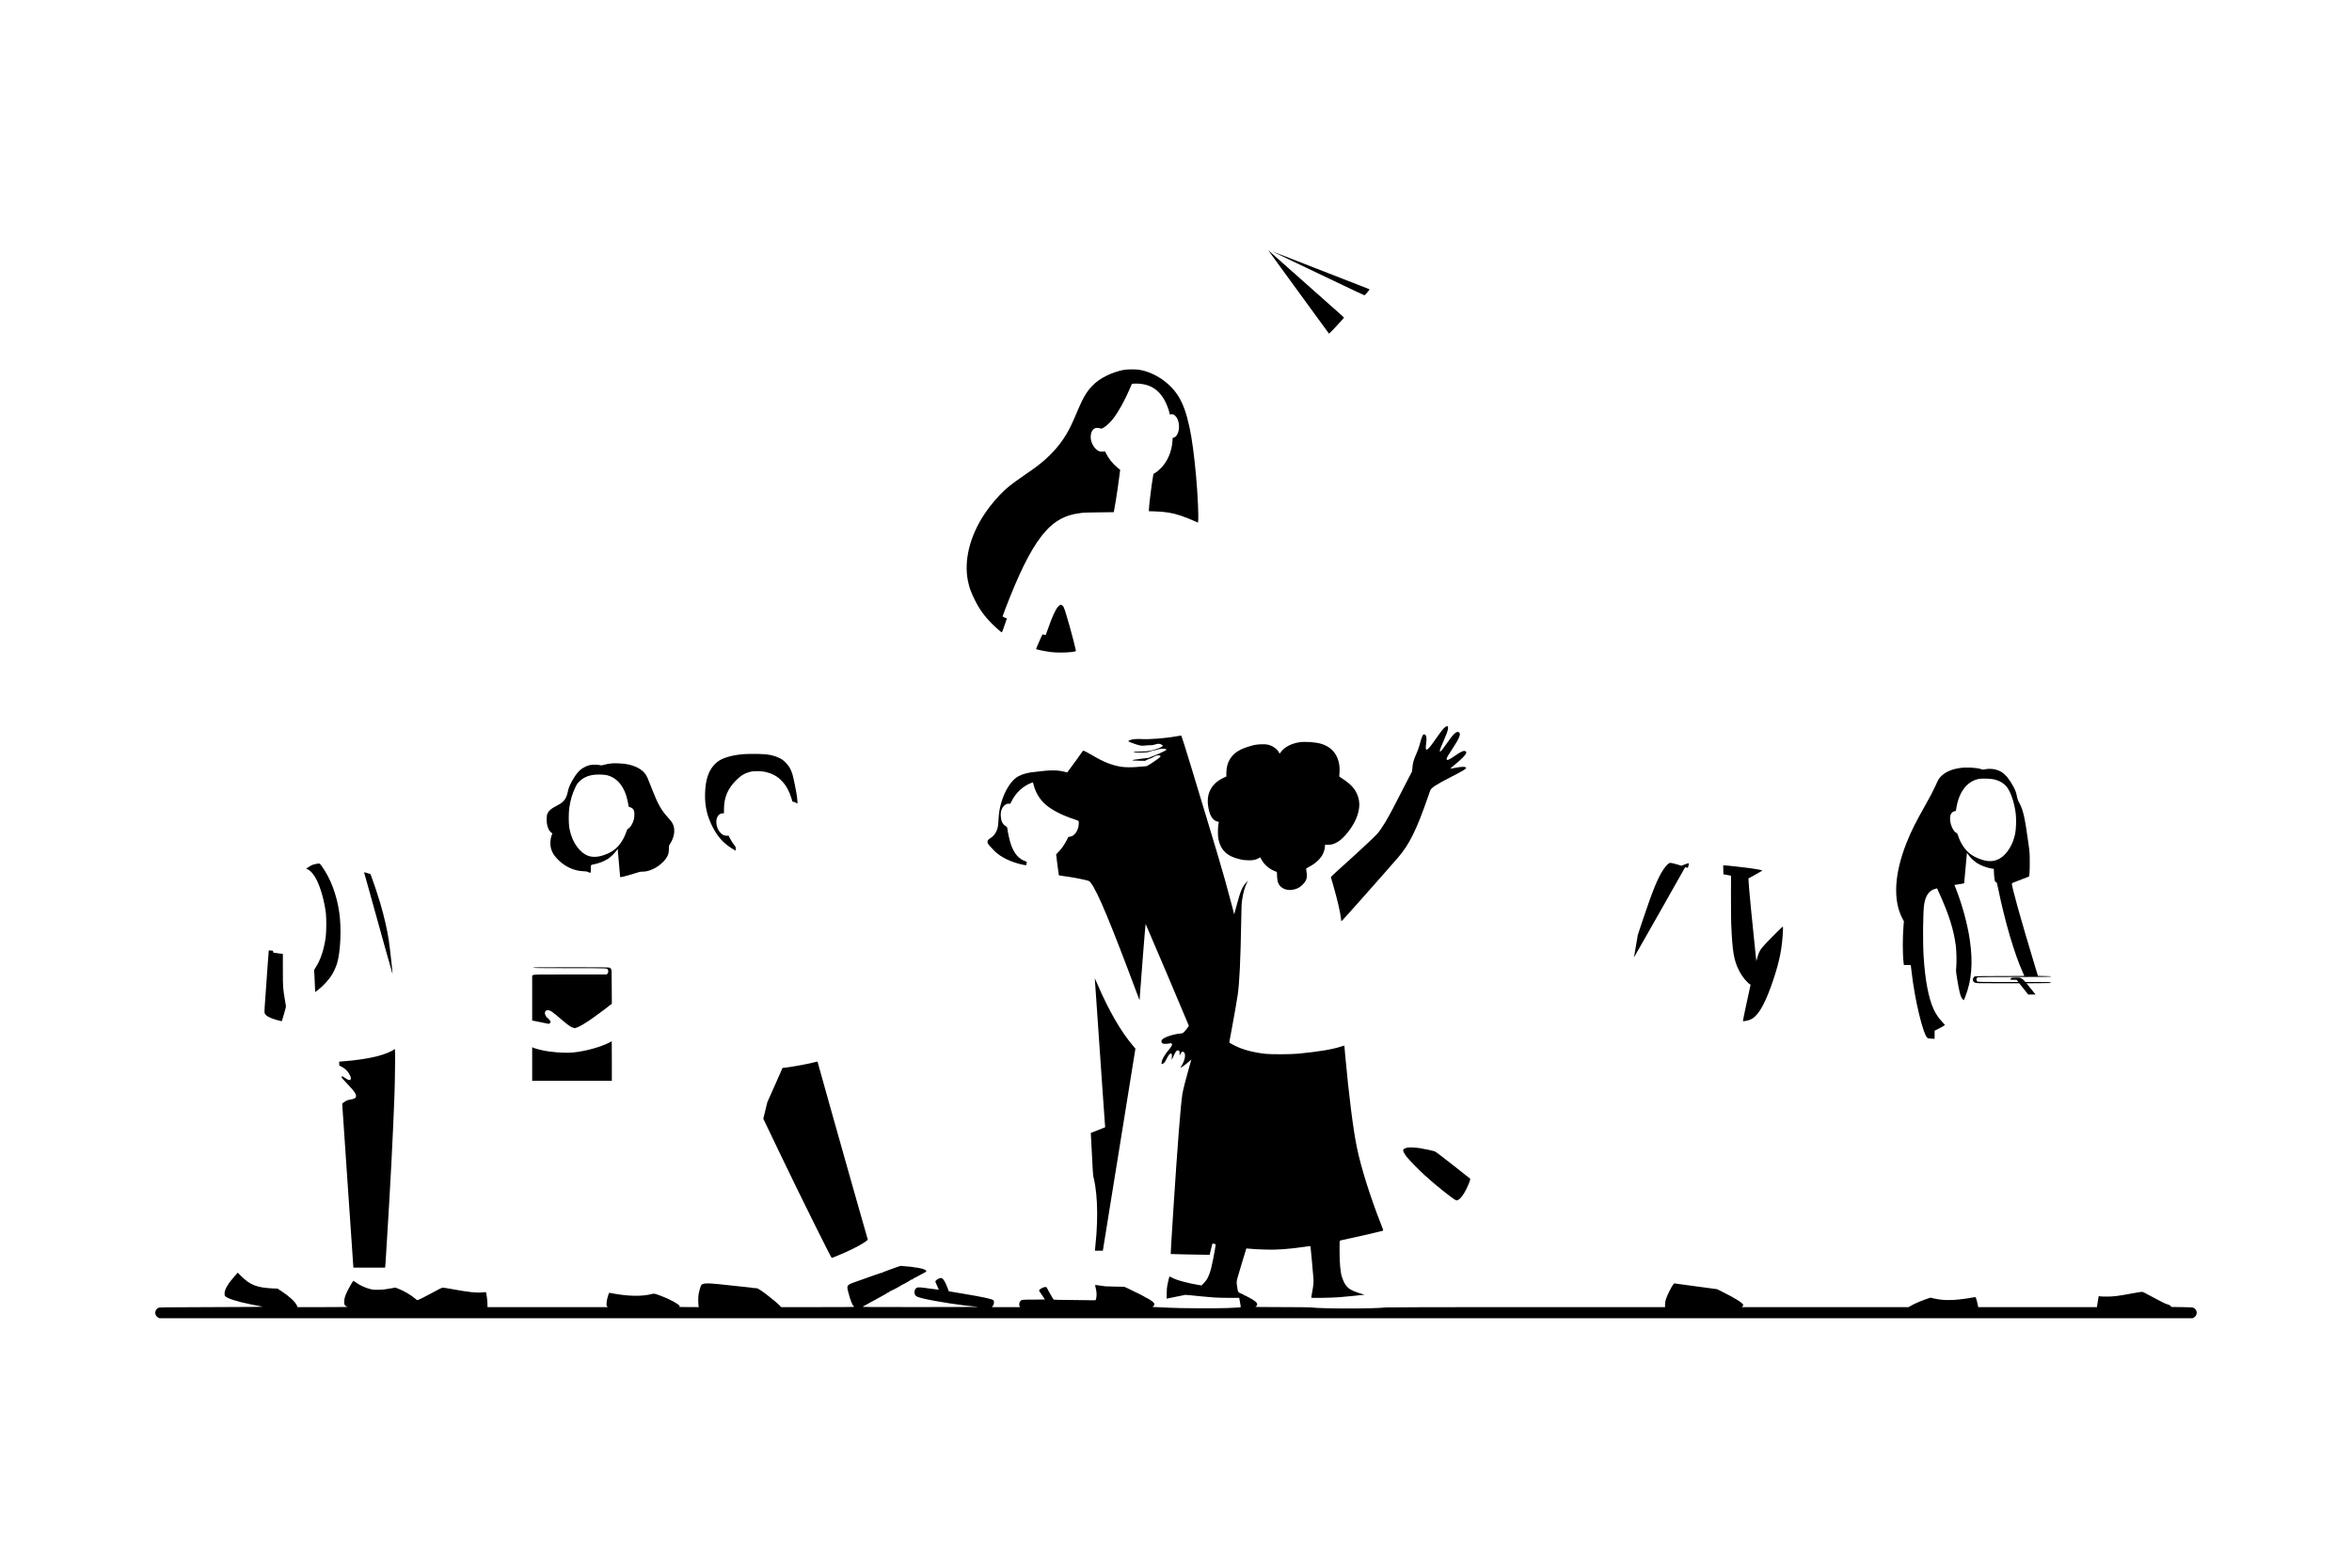 <?xml version="1.0" standalone="no"?>
<!DOCTYPE svg PUBLIC "-//W3C//DTD SVG 20010904//EN"
 "http://www.w3.org/TR/2001/REC-SVG-20010904/DTD/svg10.dtd">
<svg version="1.0" xmlns="http://www.w3.org/2000/svg"
 width="7500pt" height="5000pt" viewBox="0 0 7500 5000"
 preserveAspectRatio="xMidYMid meet">
<g transform="translate(0,5000) scale(0.1,-0.1)"
fill="#000000" stroke="none">
<path d="M40447 42010 c5 -8 205 -283 443 -610 239 -327 602 -827 809 -1110
575 -791 673 -924 681 -933 6 -7 472 492 477 511 1 4 -60 61 -135 128 -167
147 -2203 1954 -2252 1998 -19 17 -29 24 -23 16z"/>
<path d="M40600 41967 c5 -5 195 -97 595 -287 55 -26 249 -118 430 -205 182
-87 375 -179 430 -205 55 -26 206 -98 335 -160 129 -62 323 -154 430 -205 107
-51 305 -145 439 -209 135 -64 248 -115 252 -114 18 6 168 182 162 189 -5 3
-55 25 -113 47 -58 22 -609 237 -1225 477 -1935 755 -1742 680 -1735 672z"/>
<path d="M35816 38199 c-144 -25 -356 -97 -513 -173 -214 -105 -346 -198 -489
-349 -158 -164 -281 -373 -429 -722 -198 -467 -271 -622 -389 -818 -227 -376
-527 -702 -926 -1006 -63 -49 -232 -168 -375 -266 -452 -310 -603 -431 -809
-646 -217 -226 -436 -509 -581 -751 -431 -717 -580 -1470 -415 -2104 41 -161
90 -287 190 -489 148 -302 311 -528 554 -771 125 -125 297 -274 314 -274 4 0
41 100 83 222 l76 221 -68 30 c-38 17 -69 35 -69 39 0 13 127 345 228 598 425
1060 775 1709 1149 2125 297 330 636 511 1058 564 50 6 108 14 130 18 22 3
251 9 510 12 l469 6 13 60 c27 133 84 486 122 755 31 220 71 522 71 536 0 1
-40 34 -90 73 -144 116 -288 296 -365 459 -27 59 -31 63 -55 55 -50 -16 -133
-9 -181 15 -108 53 -212 205 -240 350 -18 93 -8 199 25 266 50 103 128 138
244 110 l69 -17 64 34 c76 40 215 170 304 284 170 217 376 590 540 976 l58
136 72 7 c93 8 269 -8 370 -35 269 -70 474 -245 619 -529 56 -109 114 -264
136 -362 l13 -58 38 6 c54 9 84 -1 130 -43 128 -115 166 -399 79 -578 -34 -72
-64 -102 -117 -120 l-38 -13 -7 -97 c-25 -350 -161 -661 -383 -880 -50 -49
-121 -108 -157 -130 l-66 -40 -12 -65 c-44 -248 -128 -909 -132 -1045 l-3 -80
210 -6 c316 -10 544 -48 810 -136 115 -38 336 -126 466 -186 l77 -35 6 30 c23
118 -9 860 -65 1468 -58 644 -131 1186 -205 1525 -101 469 -202 751 -355 1002
-262 428 -755 764 -1243 848 -126 21 -380 19 -520 -6z"/>
<path d="M33745 30657 c-87 -93 -195 -329 -340 -747 -32 -91 -59 -167 -61
-169 -2 -2 -24 4 -49 14 -26 9 -48 15 -51 13 -14 -15 -212 -464 -206 -469 20
-19 320 -78 507 -100 148 -18 476 -15 618 5 150 21 150 21 142 60 -63 303
-330 1257 -382 1361 -26 52 -64 85 -97 85 -24 0 -41 -12 -81 -53z"/>
<path d="M46083 26811 c-54 -39 -134 -141 -310 -393 -274 -393 -335 -422 -298
-143 26 199 11 286 -53 302 -51 12 -74 -40 -166 -370 -20 -70 -60 -180 -90
-245 -87 -189 -123 -321 -130 -480 -2 -50 -9 -90 -18 -104 -8 -13 -86 -162
-173 -333 -397 -780 -521 -1015 -670 -1265 -101 -168 -180 -283 -256 -372 -89
-102 -655 -628 -1239 -1152 -135 -121 -243 -224 -242 -230 2 -6 37 -127 78
-269 132 -460 221 -841 243 -1046 6 -51 12 -96 15 -98 6 -6 1469 1644 1813
2045 354 411 585 879 938 1897 36 105 72 209 81 232 33 89 190 191 686 444
304 155 444 237 455 266 21 55 -115 60 -348 13 -84 -17 -154 -29 -156 -26 -2
2 56 52 129 112 229 186 357 316 379 382 11 32 10 37 -11 54 -53 43 -134 10
-349 -140 -189 -133 -261 -160 -261 -99 0 37 42 111 184 325 232 350 286 495
198 531 -77 32 -170 -58 -388 -374 -119 -173 -178 -245 -201 -245 -29 0 -8 70
89 290 109 246 141 332 158 417 20 102 -11 129 -87 74z"/>
<path d="M37510 26515 c-326 -60 -873 -103 -1104 -87 -137 10 -298 -3 -363
-29 -90 -36 -87 -41 49 -92 234 -86 308 -102 405 -87 37 6 111 11 163 11 76
-1 110 4 174 25 54 18 91 25 121 22 54 -7 119 -38 123 -60 8 -40 -229 -133
-425 -167 -65 -11 -164 -19 -248 -20 -155 -1 -255 -10 -255 -21 0 -14 94 -18
270 -13 160 5 181 8 245 33 39 15 97 31 130 35 32 4 89 18 126 31 97 35 274
31 274 -6 0 -20 -146 -91 -379 -185 l-189 -76 -258 -32 c-338 -42 -346 -55
-34 -60 l180 -3 51 28 c28 15 75 35 105 44 30 9 79 31 109 50 31 19 71 39 90
44 77 22 149 4 134 -33 -8 -22 -146 -123 -308 -226 -108 -69 -133 -81 -170
-81 -24 0 -112 -7 -197 -16 -219 -23 -464 -21 -609 5 -283 50 -559 163 -890
363 -110 67 -270 148 -290 148 -4 0 -39 -47 -78 -104 -59 -89 -129 -185 -393
-542 l-37 -51 -90 23 c-141 36 -277 48 -462 41 -91 -4 -210 -14 -265 -22 -55
-9 -153 -20 -219 -25 -200 -17 -369 -61 -516 -135 -218 -110 -438 -448 -555
-856 -51 -175 -74 -325 -85 -539 -10 -203 -23 -268 -74 -375 -42 -88 -98 -152
-180 -204 -36 -22 -71 -50 -80 -63 -19 -26 -21 -80 -5 -111 17 -33 142 -173
228 -255 197 -190 536 -350 894 -423 55 -11 101 -19 102 -17 2 2 6 28 10 58
l7 55 -39 14 c-224 79 -370 251 -472 556 -38 114 -93 361 -107 481 -7 54 -9
56 -60 89 -95 61 -144 163 -152 317 -5 108 5 162 45 245 49 100 147 164 228
149 30 -6 32 -5 66 66 133 281 375 505 651 604 37 13 38 13 44 -14 3 -15 18
-70 34 -122 68 -221 197 -420 370 -568 201 -172 521 -336 892 -457 79 -26 146
-52 150 -59 13 -20 9 -140 -7 -201 -23 -87 -56 -153 -105 -208 -49 -55 -101
-85 -166 -94 l-45 -6 -45 -88 c-79 -158 -161 -275 -277 -396 l-69 -72 7 -53
c4 -29 8 -64 10 -78 2 -14 7 -54 10 -90 4 -36 9 -74 11 -85 2 -11 14 -96 25
-190 11 -93 23 -172 25 -174 2 -2 70 -12 151 -23 282 -35 765 -131 813 -160
12 -7 38 -35 59 -63 220 -293 623 -1262 1474 -3539 l74 -198 6 63 c3 35 45
585 93 1221 49 637 92 1154 96 1150 10 -10 1370 -3213 1375 -3239 4 -16 -15
-47 -70 -115 -108 -136 -105 -133 -227 -146 -238 -25 -512 -125 -565 -206 -22
-33 -6 -87 32 -107 31 -17 124 -16 207 1 54 11 60 10 78 -8 20 -19 20 -20 0
-64 -11 -25 -45 -75 -77 -113 -146 -172 -235 -326 -243 -420 -5 -66 5 -70 65
-26 31 23 52 52 92 135 60 122 102 176 137 176 31 0 38 -29 31 -134 -4 -62 -2
-75 6 -56 41 98 108 230 131 258 30 35 60 41 92 18 16 -12 19 -27 19 -84 l0
-69 31 55 c37 68 53 80 89 64 87 -40 66 -238 -47 -425 -26 -44 -46 -82 -45
-84 9 -8 161 102 250 181 53 48 97 85 97 83 0 -3 -32 -114 -70 -248 -91 -314
-194 -718 -214 -839 -54 -331 -157 -1643 -286 -3645 -67 -1048 -92 -1466 -88
-1471 4 -4 934 -24 1133 -24 l110 0 39 170 c22 93 42 174 46 180 5 7 21 7 58
-1 46 -9 51 -13 47 -32 -2 -12 -11 -71 -20 -132 -24 -161 -91 -492 -126 -625
-63 -237 -121 -351 -233 -466 l-71 -73 -140 24 c-158 27 -180 32 -395 85 -190
48 -312 89 -409 141 -40 22 -75 38 -77 36 -15 -14 -82 -324 -84 -382 0 -11 -3
-89 -6 -172 -4 -92 -2 -153 3 -153 5 0 32 6 59 14 27 8 129 28 226 46 97 17
205 39 240 48 61 17 71 17 221 1 192 -22 546 -54 762 -71 88 -7 304 -12 480
-13 l321 0 27 -144 c15 -80 25 -147 22 -150 -12 -11 -134 -20 -455 -31 -366
-14 -1579 -6 -1795 10 -66 5 -226 13 -355 16 -159 5 -227 10 -210 16 34 12 60
47 60 82 0 22 -11 40 -44 70 -49 46 -202 140 -228 140 -9 0 -14 4 -12 8 5 8
-307 167 -542 276 l-131 61 -289 5 c-159 3 -305 8 -324 10 -19 3 -98 14 -174
25 -77 11 -142 19 -144 16 -3 -2 5 -44 18 -92 12 -48 24 -122 27 -163 6 -82
-12 -214 -30 -228 -7 -5 -112 -5 -242 -1 -126 4 -421 8 -653 8 -233 1 -431 5
-440 10 -10 5 -66 97 -125 205 l-108 196 -43 0 c-75 0 -210 -88 -189 -123 3
-7 46 -69 95 -139 48 -69 88 -129 88 -132 0 -3 -159 -6 -352 -6 -387 0 -397
-1 -441 -62 -27 -37 -34 -120 -13 -153 l16 -25 -451 0 -451 0 26 30 c48 58 58
157 18 193 -43 39 -342 103 -992 211 l-424 71 -37 100 c-73 201 -152 325 -209
325 -54 0 -157 -57 -180 -100 -8 -15 2 -44 51 -145 33 -70 59 -128 57 -130 -2
-2 -129 14 -283 36 -316 45 -382 49 -427 22 -66 -39 -89 -148 -46 -224 27 -49
74 -69 260 -114 404 -97 1208 -220 1753 -268 22 -2 -804 -4 -1835 -5 -1732 -1
-1873 0 -1845 15 17 9 152 83 300 166 149 82 308 169 355 194 107 57 122 68
112 78 -4 5 -1 5 5 1 16 -9 96 37 86 49 -5 4 -2 5 5 1 12 -7 363 179 370 196
2 4 8 8 14 8 19 0 288 152 288 163 0 5 3 8 6 4 9 -9 84 31 84 45 0 6 2 9 5 6
3 -3 29 7 58 22 79 41 166 89 227 124 30 17 67 37 83 43 50 23 26 60 -60 93
-62 23 -269 64 -289 56 -8 -3 -14 -2 -14 3 0 8 -175 28 -330 37 -52 3 -97 7
-98 9 -2 2 -41 -10 -85 -26 -45 -16 -180 -64 -299 -107 -119 -42 -214 -81
-211 -86 3 -5 1 -6 -4 -3 -11 7 -80 -16 -388 -126 -99 -36 -277 -99 -395 -141
-255 -90 -274 -100 -300 -141 -27 -43 -25 -72 11 -211 67 -260 139 -443 170
-436 8 2 11 0 7 -4 -4 -4 -3 -13 3 -21 10 -11 -180 -13 -1154 -13 l-1166 0
-47 50 c-55 59 -257 228 -400 336 -55 41 -103 77 -109 82 -45 36 -161 112
-172 112 -7 0 -13 5 -13 11 0 6 -9 9 -20 6 -11 -3 -20 -1 -20 3 0 5 -27 7 -59
7 -33 -1 -58 0 -56 3 3 5 -150 22 -1095 122 -393 41 -527 31 -564 -41 -20 -38
-62 -184 -77 -266 -14 -80 -18 -258 -6 -358 l8 -67 -323 1 c-207 0 -315 4
-300 9 19 8 21 13 12 30 -33 61 -335 224 -593 319 -205 76 -215 78 -290 59
-256 -69 -630 -75 -1027 -17 -137 20 -291 46 -322 55 -13 4 -22 -10 -42 -73
-58 -184 -72 -327 -36 -363 l20 -20 -1917 0 -1918 0 -1 113 c0 95 -35 351 -49
365 -2 2 -52 -2 -112 -8 -183 -20 -432 6 -948 101 -148 27 -287 49 -308 49
-40 0 -81 -20 -422 -205 -209 -113 -318 -168 -367 -184 -37 -12 -38 -12 -104
45 -138 116 -348 239 -532 311 l-94 36 -122 -22 c-213 -37 -248 -42 -401 -47
-126 -5 -165 -3 -246 14 -165 34 -369 127 -508 231 -30 23 -57 41 -60 41 -12
0 -117 -176 -179 -298 -85 -170 -115 -265 -116 -369 -1 -100 16 -129 90 -155
47 -16 15 -17 -763 -18 l-812 0 -24 53 c-58 123 -242 293 -499 461 l-117 76
-128 5 c-527 23 -745 107 -1035 397 l-106 107 -99 -111 c-202 -228 -310 -406
-320 -530 -8 -92 8 -118 100 -162 91 -44 220 -87 417 -137 160 -41 531 -118
680 -141 73 -11 -159 -14 -1595 -18 -1679 -5 -1680 -5 -1720 -26 -125 -65
-125 -243 0 -308 l40 -21 32415 0 32415 0 40 21 c125 65 125 243 0 308 -38 20
-60 21 -376 26 l-336 5 -26 31 c-19 22 -44 36 -87 48 -87 25 -140 50 -416 199
-137 74 -282 151 -323 171 -87 44 -54 46 -441 -24 -418 -77 -550 -93 -755 -94
-99 -1 -201 3 -226 7 l-46 8 -21 -128 c-12 -70 -24 -149 -28 -175 l-6 -48
-1894 0 -1893 0 -6 38 c-11 65 -47 206 -62 245 -17 43 -13 42 -117 22 -164
-32 -428 -65 -593 -75 -250 -15 -457 1 -660 52 l-82 20 -68 -22 c-197 -65
-432 -164 -555 -235 l-77 -45 -2662 0 -2662 0 27 21 c14 11 26 29 26 39 0 63
-217 203 -645 417 l-190 95 -685 92 -685 93 -18 -21 c-35 -41 -118 -188 -167
-296 -80 -176 -103 -252 -104 -352 l-1 -88 -4420 0 c-2675 0 -4446 -4 -4485
-10 -317 -45 -2059 -45 -2380 0 -36 5 -456 10 -935 10 -749 1 -866 3 -838 15
55 24 69 81 32 129 -23 29 -169 132 -169 119 0 -4 -4 -3 -8 3 -8 13 -94 59
-104 56 -5 -1 -8 2 -8 7 0 9 -60 37 -72 33 -5 -1 -8 3 -8 9 0 5 -4 8 -9 5 -5
-4 -11 -3 -13 2 -6 15 -128 73 -140 66 -6 -4 -8 -3 -5 3 4 6 -7 16 -23 23 -33
14 -33 14 -54 145 -31 189 -31 186 18 362 24 89 95 327 157 528 l113 367 55
-6 c139 -15 346 -27 581 -32 361 -9 669 13 1159 81 135 19 247 33 249 30 4 -4
69 -712 92 -1001 13 -164 8 -219 -45 -509 -13 -71 -22 -132 -19 -135 13 -13
660 -3 864 14 190 15 588 53 770 74 l65 7 -100 29 c-142 40 -294 101 -362 145
-116 75 -197 193 -256 376 -55 168 -79 417 -81 858 -1 252 2 309 13 316 7 5
52 16 100 26 226 44 1121 249 1267 291 20 5 18 14 -58 207 -342 867 -636 1803
-768 2441 -121 586 -257 1663 -375 2956 -14 151 -25 282 -25 291 0 13 -19 10
-112 -22 -267 -89 -687 -159 -1358 -226 -222 -22 -861 -25 -1045 -5 -387 43
-717 130 -972 257 -70 35 -141 74 -156 87 l-28 23 70 375 c96 518 177 979 200
1145 56 391 90 1122 111 2360 7 458 11 549 30 670 34 230 90 422 159 553 l31
57 -52 -55 c-139 -149 -187 -261 -323 -769 l-69 -254 -63 244 c-139 535 -327
1206 -463 1654 -33 110 -131 434 -216 720 -436 1456 -906 2995 -937 3062 -12
27 -8 27 -167 -2z"/>
<path d="M41425 26325 c-245 -40 -459 -150 -566 -292 -23 -32 -46 -62 -50 -66
-3 -5 -16 12 -28 37 -53 108 -206 215 -356 247 -92 20 -291 15 -415 -10 -136
-28 -346 -99 -452 -151 -296 -148 -451 -402 -452 -741 l0 -117 -81 -36 c-369
-166 -549 -473 -506 -861 35 -313 139 -499 299 -537 l48 -12 -14 -75 c-18 -97
-20 -366 -3 -451 38 -200 111 -342 230 -452 101 -94 231 -156 441 -210 91 -24
145 -31 256 -35 166 -7 254 9 350 60 l61 33 28 -53 c88 -170 244 -310 425
-384 l77 -32 6 -131 c8 -200 52 -297 169 -375 131 -88 335 -88 510 0 79 40
187 144 227 218 46 87 54 142 36 268 -8 59 -15 114 -15 122 0 10 33 33 85 59
186 95 343 232 426 372 49 84 89 210 89 284 l0 51 98 1 c117 0 200 26 320 100
194 120 443 434 568 715 150 339 146 635 -13 902 -90 152 -237 283 -506 452
-14 9 -15 20 -6 90 6 44 8 127 5 185 -23 404 -234 678 -601 781 -186 52 -512
73 -690 44z"/>
<path d="M23765 25950 c-332 -19 -618 -88 -813 -197 -35 -19 -95 -65 -134
-101 -217 -204 -323 -509 -335 -957 -11 -402 61 -718 243 -1075 158 -309 344
-514 623 -687 55 -35 103 -63 106 -63 3 0 5 27 5 60 0 59 -1 62 -71 152 -39
51 -89 131 -112 179 l-41 85 -65 0 c-78 0 -126 21 -190 85 -80 80 -128 191
-138 320 -14 176 75 309 205 309 l37 0 1 128 c2 381 120 661 393 932 152 150
264 217 451 267 92 24 334 24 450 -1 241 -52 407 -141 554 -297 133 -141 226
-308 297 -530 l40 -127 38 -6 c21 -3 54 -17 75 -31 20 -14 39 -25 41 -25 9 0
4 107 -10 212 -23 173 -114 624 -147 727 -52 165 -109 263 -213 366 -72 73
-108 100 -180 137 -200 102 -385 138 -730 143 -132 2 -303 0 -380 -5z"/>
<path d="M19520 25654 c-131 -15 -204 -29 -265 -48 -64 -20 -75 -21 -125 -9
-77 19 -261 18 -335 -2 -88 -23 -212 -85 -278 -140 -82 -67 -151 -154 -241
-304 -101 -170 -143 -269 -171 -407 -42 -203 -121 -315 -283 -404 -45 -25
-118 -65 -161 -89 -98 -54 -166 -118 -200 -191 -21 -45 -26 -74 -29 -162 -8
-212 55 -394 159 -461 28 -18 28 -20 13 -48 -31 -60 -54 -180 -54 -278 0 -209
78 -370 266 -551 219 -211 500 -336 777 -346 102 -4 125 -8 169 -30 74 -37 78
-33 78 88 0 148 -1 144 83 158 150 25 337 97 466 180 85 54 231 198 278 274
l29 46 40 -453 39 -452 35 3 c48 3 306 74 467 128 117 39 144 44 221 44 207 0
470 127 649 313 138 144 185 252 182 417 -1 89 1 98 26 135 92 136 145 292
145 430 0 165 -45 265 -184 414 -226 244 -337 439 -524 921 -139 358 -160 406
-207 474 -110 161 -330 278 -615 327 -109 19 -373 32 -450 23z m-142 -384
c269 -76 465 -284 581 -614 28 -79 75 -282 83 -360 3 -27 8 -31 53 -42 59 -15
108 -63 124 -121 16 -56 13 -188 -5 -262 -33 -134 -118 -274 -182 -300 -25
-11 -34 -24 -57 -94 -63 -187 -144 -328 -263 -465 -111 -125 -250 -213 -447
-282 -326 -114 -566 -65 -775 157 -174 184 -285 421 -337 719 -23 134 -23 474
0 627 40 264 96 454 189 647 53 110 69 134 137 200 122 120 278 189 474 210
136 14 341 5 425 -20z"/>
<path d="M62490 25504 c-272 -41 -473 -133 -607 -277 -62 -67 -70 -81 -178
-317 -74 -161 -144 -293 -330 -625 -307 -545 -430 -792 -575 -1155 -396 -993
-443 -1842 -134 -2430 l45 -84 -11 -126 c-32 -377 -32 -907 0 -1180 5 -47 10
-86 10 -87 0 -2 49 -3 110 -3 l109 0 5 -32 c3 -18 13 -98 22 -178 95 -874 372
-2026 508 -2115 17 -12 57 -19 126 -22 l100 -6 0 130 0 130 123 61 c67 33 141
74 165 91 l43 32 -71 77 c-137 147 -221 271 -292 427 -164 364 -269 914 -318
1680 -29 448 -21 1411 15 1646 44 293 157 457 350 509 l64 17 75 -166 c305
-677 452 -1140 521 -1651 23 -162 31 -534 16 -690 -12 -124 -12 -128 23 -353
69 -434 113 -603 176 -671 21 -22 40 -39 43 -36 2 3 22 52 45 110 205 529 249
1077 147 1795 -72 505 -242 1134 -443 1645 l-50 125 67 11 c36 6 105 17 154
24 76 11 88 15 91 34 3 11 21 212 41 446 20 234 38 444 42 467 l5 43 48 -68
c62 -87 177 -197 267 -256 124 -80 315 -152 466 -176 l77 -13 0 -71 c1 -91 17
-256 30 -305 8 -30 16 -40 38 -44 27 -6 28 -7 70 -214 219 -1064 513 -2064
786 -2671 25 -56 46 -104 46 -107 0 -3 -348 -5 -774 -5 -479 0 -784 -4 -800
-10 -14 -5 -35 -24 -46 -42 -38 -63 -20 -126 45 -158 40 -19 60 -20 727 -20
l685 0 83 -102 c46 -57 110 -138 144 -180 l61 -78 118 0 117 0 -145 180 -146
180 403 2 c390 3 402 4 371 21 -29 15 -69 17 -422 17 l-389 0 -32 41 c-18 22
-56 53 -84 69 -50 29 -55 30 -187 30 -119 0 -138 -2 -152 -18 -10 -10 -17 -26
-17 -35 0 -15 13 -17 98 -17 l97 0 28 -35 28 -35 -641 0 c-392 0 -648 4 -659
10 -31 16 -46 65 -31 100 7 17 21 35 31 40 11 6 449 10 1163 10 895 0 1151 3
1173 13 23 10 -6 13 -192 17 l-220 5 -88 290 c-463 1526 -763 2602 -741 2659
5 12 48 30 343 142 107 41 196 76 198 78 18 17 28 188 27 451 0 296 -1 304
-42 605 -114 824 -165 1056 -284 1278 -50 94 -64 133 -83 225 -27 130 -48 188
-114 312 -119 222 -240 373 -368 456 -141 92 -343 129 -520 96 -77 -15 -84
-15 -145 4 -154 49 -472 64 -678 33z m1108 -364 c160 -39 298 -122 390 -233
132 -161 254 -529 292 -885 18 -159 7 -477 -19 -602 -41 -193 -89 -321 -175
-466 -180 -303 -426 -449 -703 -415 -187 23 -428 122 -571 237 -159 127 -295
333 -368 558 -24 74 -30 83 -70 108 -145 90 -241 435 -165 592 25 51 88 96
133 96 23 0 26 5 33 48 78 544 330 891 711 976 100 23 397 15 512 -14z"/>
<path d="M53232 22472 c-35 -11 -127 -108 -189 -202 -179 -267 -347 -680 -651
-1590 l-165 -495 -62 -360 c-34 -198 -62 -361 -61 -362 1 -1 369 645 817 1437
l814 1440 30 -6 c17 -3 37 -7 46 -10 12 -3 19 11 31 68 9 40 14 75 13 76 -6 6
-118 -29 -178 -55 l-58 -26 -117 37 c-97 30 -222 59 -242 55 -3 -1 -15 -4 -28
-7z"/>
<path d="M10055 22441 c-87 -18 -131 -38 -231 -105 l-64 -43 45 -17 c90 -35
206 -169 289 -333 135 -270 250 -684 298 -1073 19 -158 16 -603 -6 -760 -54
-396 -167 -734 -321 -965 -43 -65 -54 -89 -50 -111 8 -50 14 -163 21 -354 4
-102 8 -196 9 -210 2 -14 3 -44 4 -68 l1 -43 83 62 c173 131 357 333 461 506
59 99 123 243 155 350 111 374 143 1112 70 1616 -82 573 -279 1094 -560 1483
-69 96 -64 94 -204 65z"/>
<path d="M54952 22258 l3 -143 100 -17 c55 -10 110 -20 121 -23 l22 -5 -1
-682 c0 -376 3 -755 7 -843 39 -918 84 -1182 263 -1526 83 -161 227 -340 332
-411 l23 -16 -55 -254 c-31 -139 -72 -329 -92 -423 -20 -93 -47 -222 -60 -285
-14 -63 -28 -135 -31 -158 l-7 -44 59 7 c93 10 184 41 251 85 221 145 428 534
668 1255 196 591 276 1002 300 1553 2 67 1 122 -3 122 -11 0 -374 -359 -514
-508 -213 -227 -246 -281 -309 -512 l-23 -85 -33 305 c-97 906 -209 2083 -215
2249 l-3 84 227 126 c128 70 222 128 215 132 -15 8 -211 44 -347 63 -230 33
-797 96 -868 96 l-33 0 3 -142z"/>
<path d="M11614 22163 c3 -10 96 -342 206 -738 110 -396 311 -1119 447 -1607
136 -488 248 -886 250 -884 8 8 -76 770 -118 1066 -46 323 -149 773 -275 1200
-65 223 -217 678 -277 834 l-35 89 -93 29 c-111 33 -112 33 -105 11z"/>
<path d="M8570 19683 c0 -5 -16 -214 -35 -463 -39 -517 -80 -1084 -95 -1337
-9 -143 -8 -178 3 -206 31 -73 156 -144 352 -200 66 -19 136 -37 156 -41 l36
-6 68 226 c49 167 66 237 62 263 -3 20 -19 117 -36 216 -58 345 -61 386 -61
935 l0 506 -147 18 c-81 9 -151 20 -155 22 -4 3 -8 18 -8 35 0 24 -4 29 -24
29 -13 0 -44 3 -70 6 -26 4 -46 3 -46 -3z"/>
<path d="M17006 19135 c16 -12 178 -14 1174 -15 1279 0 1187 5 1210 -66 14
-42 6 -81 -22 -111 l-21 -23 -1153 0 c-1078 0 -1155 -1 -1188 -17 l-36 -18 0
-717 0 -718 23 -4 c12 -3 65 -12 117 -22 52 -9 162 -32 243 -50 135 -31 151
-33 170 -19 12 8 17 15 12 15 -5 0 0 6 11 14 18 14 18 16 1 48 -26 49 -105
130 -119 122 -6 -4 -8 -3 -5 3 3 5 -6 27 -20 48 -36 52 -37 114 -4 149 20 21
34 26 70 26 79 0 137 -40 465 -323 176 -152 320 -248 347 -231 8 4 9 3 5 -4
-5 -9 6 -12 36 -12 65 0 203 70 433 219 125 81 622 446 655 481 3 3 26 21 52
40 l48 35 -3 542 c-2 532 -2 542 -23 570 -11 15 -32 34 -45 40 -19 10 -293 13
-1238 13 -1066 0 -1212 -2 -1195 -15z"/>
<path d="M34910 18800 c0 -3 13 -196 30 -430 50 -720 69 -995 220 -3185 38
-555 72 -1038 76 -1073 l6 -63 -64 -28 c-35 -16 -138 -57 -230 -91 l-166 -63
4 -51 c2 -28 18 -330 35 -671 16 -341 34 -633 39 -650 15 -47 48 -211 65 -318
51 -319 72 -763 56 -1168 -6 -156 -14 -315 -17 -354 -12 -161 -35 -418 -43
-479 l-7 -66 126 0 127 0 52 323 c29 177 263 1627 520 3222 l467 2900 -76 90
c-385 452 -772 1121 -1131 1955 -49 113 -89 203 -89 200z"/>
<path d="M19465 16767 c-286 -157 -805 -301 -1205 -336 -265 -23 -697 9 -974
73 -35 9 -75 17 -87 20 -54 11 -173 48 -200 62 l-29 15 0 -536 0 -535 1270 0
1270 0 0 630 c0 347 -2 630 -3 629 -1 0 -20 -10 -42 -22z"/>
<path d="M12562 16527 c-40 -48 -318 -160 -526 -213 -291 -74 -723 -139 -1084
-163 -73 -5 -135 -10 -137 -12 -2 -2 -1 -31 2 -65 l5 -60 72 -37 c94 -48 164
-111 224 -200 76 -114 92 -209 38 -223 -30 -7 -75 12 -158 69 -76 52 -101 60
-106 34 -5 -25 32 -70 198 -242 215 -222 285 -330 259 -404 -15 -44 -51 -58
-231 -92 -37 -7 -75 -23 -105 -44 -27 -19 -60 -43 -76 -52 -26 -17 -27 -22
-22 -68 3 -27 82 -1186 175 -2575 94 -1389 173 -2544 176 -2567 l5 -43 504 0
504 0 5 33 c3 17 8 77 11 132 3 55 19 312 35 570 119 1884 203 3511 250 4805
14 381 25 1346 16 1393 -7 39 -16 46 -34 24z"/>
<path d="M26005 16129 c-147 -45 -693 -148 -956 -179 l-96 -12 -242 -547 -243
-546 -64 -263 -64 -263 576 -1202 c594 -1238 1585 -3237 1606 -3237 18 0 227
85 433 177 327 145 584 287 689 379 l29 25 -427 1497 c-355 1249 -1176 4164
-1176 4178 0 6 -32 3 -65 -7z"/>
<path d="M44896 13399 c-80 -11 -144 -43 -152 -76 -9 -35 43 -133 123 -233 76
-95 399 -423 568 -577 347 -316 867 -733 982 -788 31 -15 36 -15 75 3 78 34
171 156 267 349 62 124 109 241 117 291 l6 38 -545 430 c-300 236 -560 434
-579 440 -72 25 -356 86 -481 104 -172 24 -295 30 -381 19z"/>
</g>
</svg>
